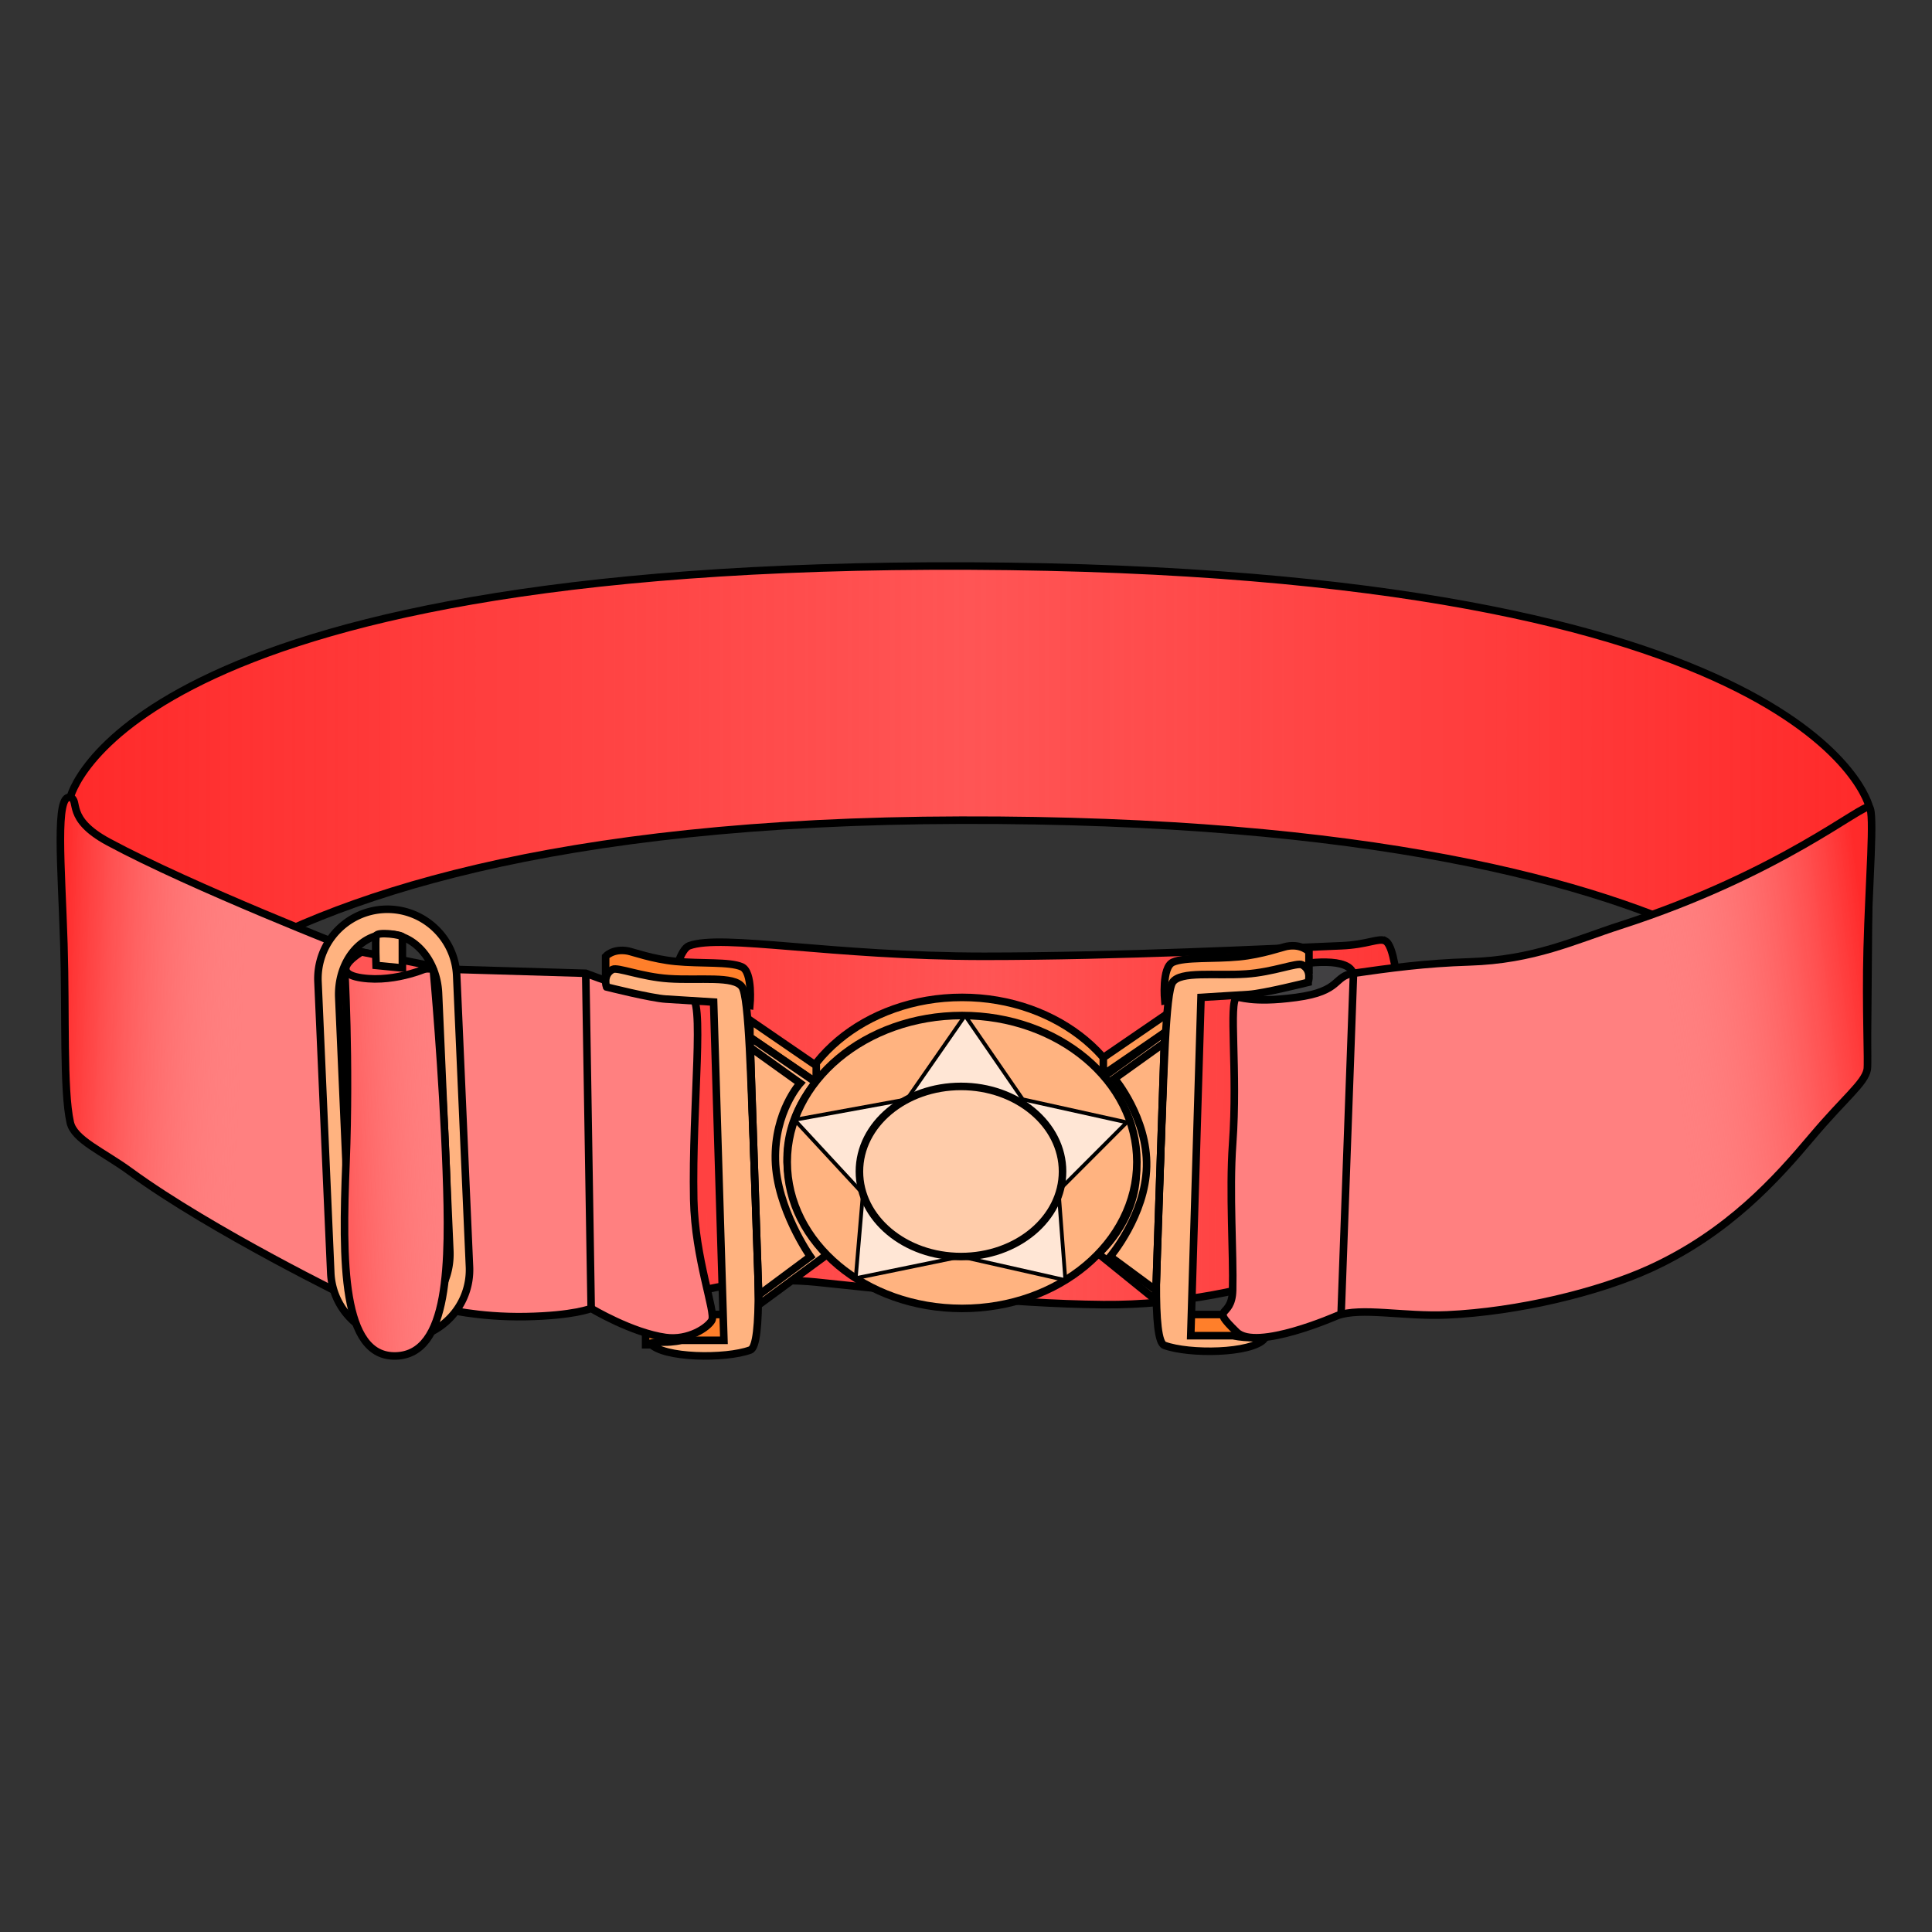<svg xmlns="http://www.w3.org/2000/svg" xmlns:xlink="http://www.w3.org/1999/xlink" viewBox="0 0 256 256">
    <rect x="0" y="0" width="256" height="256" fill="#333333" stroke="none"/>
    <defs>
        <linearGradient id="innoGrad2">
            <stop offset="0" stop-color="#ff2a2a"/>
            <stop offset=".5" stop-color="#ff2a2a" stop-opacity="0"/>
            <stop offset="1" stop-color="#ff2a2a"/>
        </linearGradient>
        <linearGradient id="innoGrad1">
            <stop offset="0" stop-color="#ff2a2a"/>
            <stop offset="1" stop-color="#ff8080" stop-opacity="0"/>
        </linearGradient>
        <linearGradient id="linearGradient867" x1="248.602" x2="221.845" y1="135.957" y2="139.217" gradientUnits="userSpaceOnUse" xlink:href="#innoGrad1"/>
        <linearGradient id="linearGradient890" x1="38.241" x2="59.794" y1="154.798" y2="153.839" gradientUnits="userSpaceOnUse" xlink:href="#innoGrad1"/>
        <linearGradient id="linearGradient913" x1="7.501" x2="31.815" y1="141.472" y2="142.431" gradientUnits="userSpaceOnUse" xlink:href="#innoGrad1"/>
        <linearGradient id="linearGradient944" x1="8.806" x2="248.209" y1="111.672" y2="111.672" gradientUnits="userSpaceOnUse" xlink:href="#innoGrad2"/>
        <linearGradient id="linearGradient969" x1="51.695" x2="208.819" y1="145.64" y2="146.79" gradientUnits="userSpaceOnUse" xlink:href="#innoGrad2"/>
    </defs>
    <path fill="#ff7f2a" stroke="#000" stroke-miterlimit="10" d="M85.547 174.179h11.546v4.007H85.547z"/>
    <path fill="#f55" d="M9.306 105.669S16.34 74.524 128.51 75.005c112.165.481 119.199 31.959 119.199 31.959l-.296 34.78s-11.906-33.308-120.074-33.067c-108.172.241-118.033 40.048-118.033 40.048v-43.056z"/>
    <path fill="url(#linearGradient944)" stroke="#000" stroke-linejoin="bevel" stroke-miterlimit="10" d="M9.306 105.669S16.34 74.524 128.51 75.005c112.165.481 119.199 31.959 119.199 31.959l-.296 34.78s-11.906-33.308-120.074-33.067c-108.172.241-118.033 40.048-118.033 40.048z"/>
    <path fill="#f55" d="M183.556 124.67c3.245 1.685 2.166 36.446.84 38.602-.568.933-17.742 9.782-38.199 9.599-12.889-.116-27.218-1.893-38.039-2.984-11.37-1.143-20.496 2.923-21.046 2.367-1.925-1.931-.227-45.286 4.208-46.934 4.329-1.609 18.845 1.4 39.084 1.396 18.107-.003 37.509-1.006 47.297-1.396 3.499-.141 5.001-1.092 5.855-.65z"/>
    <path fill="url(#linearGradient969)" stroke="#000" stroke-miterlimit="10" d="M183.556 124.67c3.245 1.685 2.166 36.446.84 38.602-.568.933-17.742 9.782-38.199 9.599-12.889-.116-27.218-1.893-38.039-2.984-11.37-1.143-20.496 2.923-21.046 2.367-1.925-1.931-.227-45.286 4.208-46.934 4.329-1.609 18.845 1.4 39.084 1.396 18.107-.003 37.509-1.006 47.297-1.396 3.499-.141 5.001-1.092 5.855-.65z"/>
    <path fill="#414042" stroke="#000" stroke-miterlimit="10" d="M163.863 132.159s3.843-3.505 7.031-4.155c3.188-.653 8.686-1.137 8.452 1.574-.232 2.715-2.523 19.384-2.523 19.384l-12.96 1.683v-18.486z"/>
    <path fill="#f95" stroke="#000" stroke-miterlimit="10" d="M150.643 151.567c0 10.722-10.368 19.41-23.167 19.41-12.793 0-23.168-8.688-23.168-19.41 0-10.719 10.375-19.408 23.168-19.408 12.798 0 23.167 8.69 23.167 19.408z"/>
    <path fill="#ff7f2a" stroke="#000" stroke-miterlimit="10" d="M155.778 174.179h10.829v3.078h-10.829z"/>
    <path fill="#f95" stroke="#000" stroke-miterlimit="10" d="M173.447 129.012v-2.898s-.957-1.083-2.938-.722c-.604.109-3.302 1.089-6.313 1.382-3.387.332-7.16.008-8.781.722-1.506.66-1.079 5.11-1.079 5.11l19.111-3.594zm-18.458 5.102l-8.793 6.021v2.249l8.793-6.017z"/>
    <path fill="#ffb380" stroke="#000" stroke-miterlimit="10" d="M173.336 130.165s.558-1.604-.804-2.325c-.639-.34-3.811.976-7.434 1.219-4.094.272-8.702-.427-9.725 1.106-.938 1.407-1.154 12.315-1.613 23.54-.482 11.814-1.141 23.944.527 24.561 3.253 1.202 11.59 1.114 13.271-.883 0 0-.827-.173-1.76-.157-1.294.02-2.407-.24-2.407-.24h-5.611l1.361-44.826s4.386-.276 6.334-.39c1.95-.122 7.861-1.605 7.861-1.605z"/>
    <path fill="#ffb380" stroke="#000" stroke-miterlimit="10" d="M146.286 142.636l8.05-5.82-1.203 35.438-7.59-6.14s4.822-4.159 5.023-10.538c.2-6.377-4.28-12.94-4.28-12.94z"/>
    <path fill="none" stroke="#000" stroke-miterlimit="10" d="M154.288 138.181l-6.608 4.729s4.399 5.252 4.249 11.671c-.151 6.415-4.814 11.922-4.814 11.922l6.063 4.476 1.11-32.798z"/>
    <path fill="#ff7f2a" stroke="#000" stroke-miterlimit="10" d="M80.252 129.624v-2.894s.958-1.083 2.941-.722c.6.108 3.301 1.09 6.313 1.381 3.386.331 7.157.009 8.78.722 1.506.665 1.081 5.114 1.081 5.114l-19.115-3.601z"/>
    <path fill="#ff8080" d="M77.611 128.965s10.463 4.07 13.83 3.194c2.064-.538.226 14.324.481 26.786.158 7.844 2.958 14.955 2.403 15.995-.491.924-3.064 2.708-6.131 2.283-4.489-.622-9.861-3.851-9.861-3.851s-2.287.963-8.659 1.086c-6.374.116-10.943-1.086-10.943-1.086l-11.905-1.12s-18.744-9.107-29.583-17.026c-3.612-2.642-7.426-4.187-7.936-6.502-.964-4.369-.554-14.288-.842-23.573-.324-10.406-1.193-19.988.842-19.482 1.312.331-.702 2.792 5.051 5.894 11.108 5.992 32.589 14.37 32.589 14.371l11.544 2.464 19.12.567z"/>
    <path fill="url(#linearGradient913)" stroke="#000" stroke-miterlimit="10" d="M77.611 128.965s10.463 4.07 13.83 3.194c2.064-.538.226 14.324.481 26.786.158 7.844 2.958 14.955 2.403 15.995-.491.924-3.064 2.708-6.131 2.283-4.489-.622-9.861-3.851-9.861-3.851s-2.287.963-8.659 1.086c-6.374.116-10.943-1.086-10.943-1.086l-11.905-1.12s-18.744-9.107-29.583-17.026c-3.612-2.642-7.426-4.187-7.936-6.502-.964-4.369-.554-14.288-.842-23.573-.324-10.406-1.193-19.988.842-19.482 1.312.331-.702 2.792 5.051 5.894 11.108 5.992 32.589 14.37 32.589 14.371l11.544 2.464z"/>
    <path fill="none" stroke="#000" stroke-miterlimit="10" d="M77.611 128.965l.722 44.408"/>
    <path fill="#ffb380" stroke="#000" stroke-miterlimit="10" d="M62.208 167.843c.223 5.073-3.709 9.37-8.787 9.594h0c-5.074.222-9.371-3.711-9.594-8.787l-1.693-38.565a9.197 9.197 0 0 1 8.787-9.594h0c5.074-.223 9.372 3.71 9.594 8.785l1.693 38.567zm-4.103-36.22c-.196-4.486-3.314-7.993-6.963-7.832h0c-3.649.159-6.448 3.925-6.251 8.415l1.497 34.091c.198 4.482 3.316 7.989 6.965 7.83h0c3.649-.158 6.448-3.926 6.251-8.413l-1.499-34.091z"/>
    <path fill="#ff8080" d="M45.647 128.004l11.762.394s1.254 13.55 1.729 26.753c.444 12.302.392 24.304-6.677 24.52-7.191.217-7.129-12.568-6.612-25.635.536-13.565-.202-26.032-.202-26.032z"/>
    <path fill="url(#linearGradient890)" stroke="#000" stroke-linejoin="bevel" stroke-miterlimit="10" d="M45.647 128.004l11.762.394s1.254 13.55 1.729 26.753c.444 12.302.392 24.304-6.677 24.52-7.191.217-7.129-12.568-6.612-25.635.536-13.565-.202-26.032-.202-26.032z"/>
    <path fill="#f55" stroke="#000" stroke-linejoin="bevel" stroke-miterlimit="10" d="M47.901 126.139l9.337 1.865s-4.652 2.272-9.337 1.574c-4.684-.7 0-3.439 0-3.439z"/>
    <path fill="#ffb380" stroke="#000" stroke-miterlimit="10" d="M49.832 124.012c.109-.612 3.486-.146 3.486.137v4.114l-3.486-.339s-.116-3.264 0-3.912zm30.535 6.766s-.562-1.602.803-2.324c.639-.34 3.806.981 7.435 1.223 4.09.273 8.703-.426 9.72 1.101.938 1.406 1.155 12.321 1.613 23.547.484 11.807 1.146 23.94-.522 24.558-3.254 1.203-11.595 1.11-13.276-.881 0 0 .831-.178 1.764-.163 1.29.02 2.406-.241 2.406-.241h5.612l-1.365-44.819s-4.386-.276-6.334-.396c-1.945-.114-7.856-1.605-7.856-1.605z"/>
    <path fill="#f95" stroke="#000" stroke-miterlimit="10" d="M99.368 135.174l8.789 6.029v2.243l-8.789-6.01z"/>
    <path fill="#ffb380" stroke="#000" stroke-miterlimit="10" d="M108.157 143.446l-8.79-6.011 1.203 35.435 8.979-6.604s-5.043-5.921-5.244-12.299c-.198-6.377 3.852-10.521 3.852-10.521z"/>
    <path fill="none" stroke="#000" stroke-miterlimit="10" d="M99.416 138.798l6.606 4.731s-3.43 3.769-3.279 10.182c.154 6.421 4.634 12.791 4.634 12.791l-6.851 5.089-1.11-32.793z"/>
    <path fill="#ffb380" stroke="#000" stroke-miterlimit="10" d="M150.643 153.968c0 10.717-10.368 19.405-23.167 19.405-12.793 0-23.168-8.688-23.168-19.405s10.375-19.405 23.168-19.405c12.798 0 23.167 8.688 23.167 19.405z"/>
    <path fill="#ffe6d5" stroke="#000" stroke-miterlimit="10" stroke-width=".5" d="M127.877 134.567l7.641 11.098 13.792 3.05-9.045 9.051.902 11.857-13.828-3.121-13.953 2.867.957-11.206-9.062-9.78 14.882-2.718z"/>
    <path fill="#fca" stroke="#000" stroke-miterlimit="10" d="M140.792 155.228c0 6.223-6.023 11.274-13.453 11.274-7.437 0-13.462-5.052-13.462-11.274 0-6.229 6.025-11.273 13.462-11.273 7.43-.001 13.453 5.043 13.453 11.273z"/>
    <path fill="#ff8080" d="M163.863 132.159c.33-.186 1.842.822 7.904 0 6.063-.814 4.868-2.813 7.579-3.194 4.821-.685 9.508-1.332 15.3-1.507 8.632-.262 14.025-2.888 20.054-4.831 21.392-6.898 32.315-16.355 33.009-15.663.704.703-.063 9.981-.296 18.789-.208 7.755.167 15.151 0 15.992-.364 1.809-2.97 3.716-7.338 8.899-4.66 5.535-11.048 12.697-21.407 17.439-6.847 3.136-17.531 5.718-26.931 6.145-5.673.258-11.38-1.051-14.558.107 0 0-10.699 4.715-13.316 2.166-3.7-3.612-.625-1.585-.533-5.524.124-4.854-.46-13.011 0-19.411.702-9.753-.55-18.783.533-19.407z"/>
    <path fill="url(#linearGradient867)" stroke="#000" stroke-miterlimit="10" d="M163.863 132.159c.33-.186 1.842.822 7.904 0 6.063-.814 4.868-2.813 7.579-3.194 4.821-.685 9.508-1.332 15.3-1.507 8.632-.262 14.025-2.888 20.054-4.831 21.392-6.898 32.315-16.355 33.009-15.663.704.703-.063 9.981-.296 18.789-.208 7.755.167 15.151 0 15.992-.364 1.809-2.97 3.716-7.338 8.899-4.66 5.535-11.048 12.697-21.407 17.439-6.847 3.136-17.531 5.718-26.931 6.145-5.673.258-11.38-1.051-14.558.107 0 0-10.699 4.715-13.316 2.166-3.7-3.612-.625-1.585-.533-5.524.124-4.854-.46-13.011 0-19.411.702-9.753-.55-18.783.533-19.407z"/>
    <path fill="none" stroke="#000" stroke-miterlimit="10" d="M179.347 128.965l-1.646 45.214"/>
</svg>
